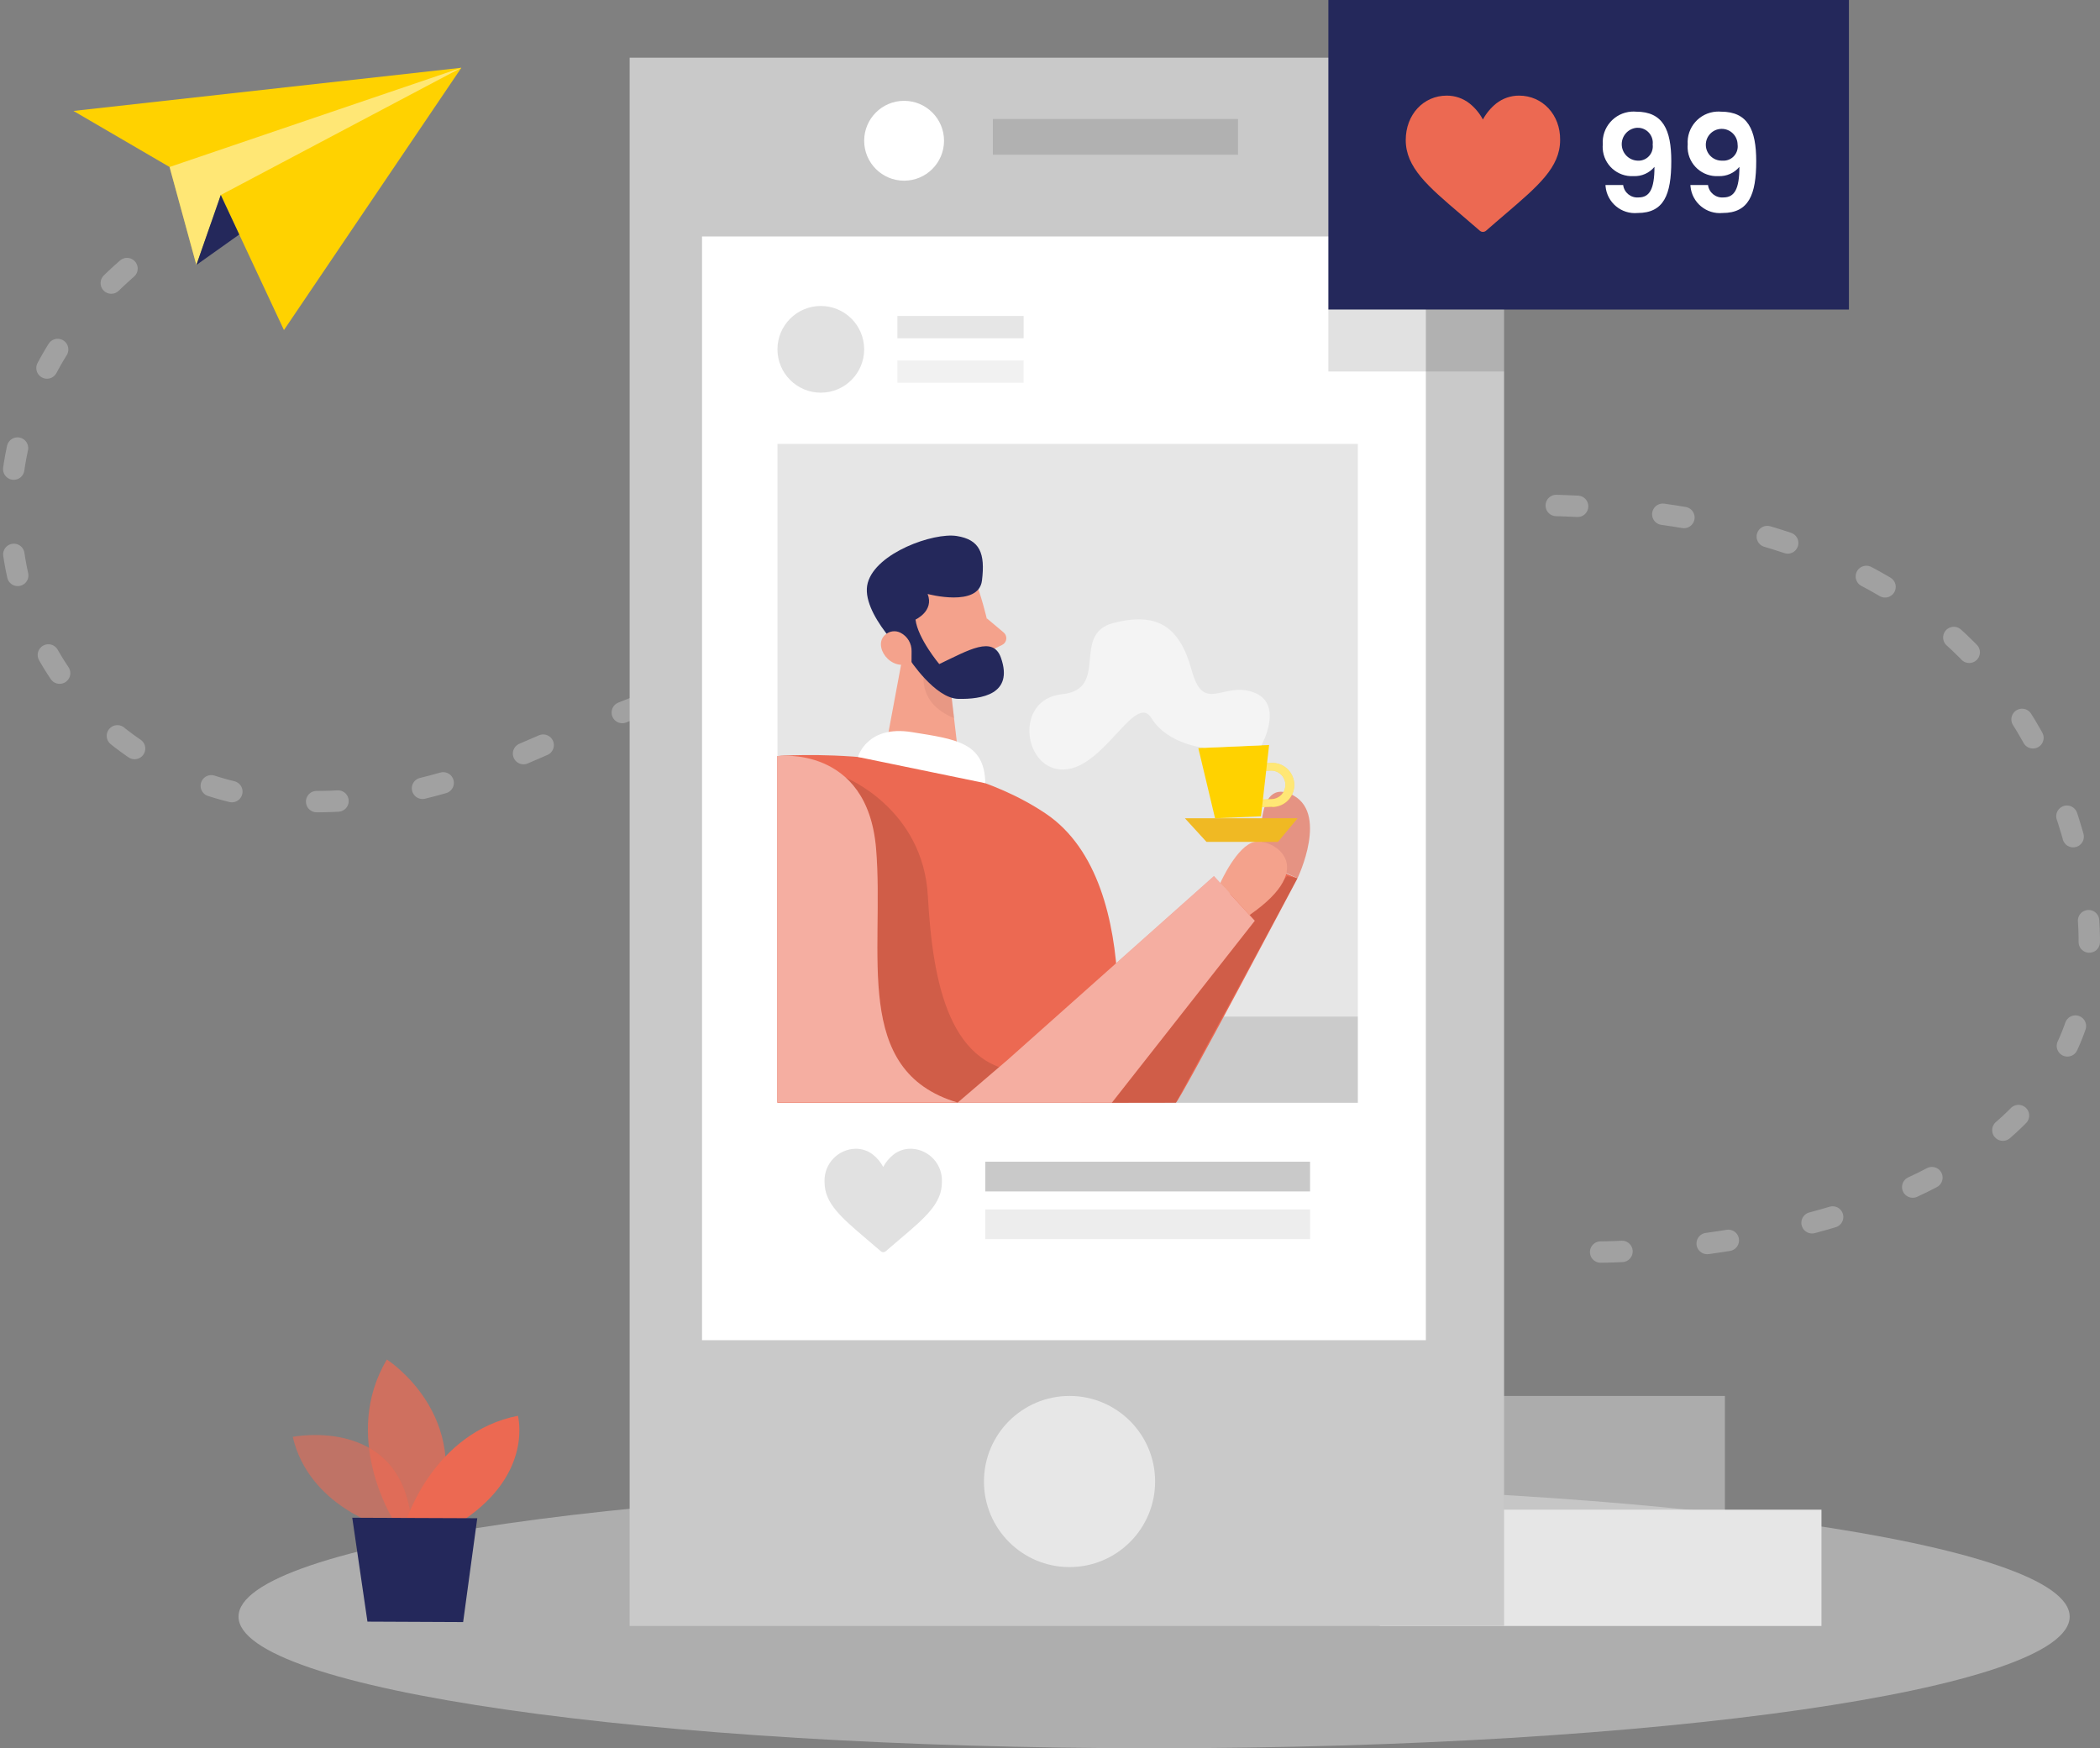 <?xml version="1.0" encoding="utf-8"?>
<!-- Generator: Adobe Illustrator 16.0.0, SVG Export Plug-In . SVG Version: 6.00 Build 0)  -->
<!DOCTYPE svg PUBLIC "-//W3C//DTD SVG 1.1//EN" "http://www.w3.org/Graphics/SVG/1.1/DTD/svg11.dtd">
<svg version="1.1" id="Layer_1" xmlns="http://www.w3.org/2000/svg" xmlns:xlink="http://www.w3.org/1999/xlink" x="0px" y="0px"
	 width="298.919px" height="248.858px" viewBox="0 0 298.919 248.858" enable-background="new 0 0 298.919 248.858"
	 xml:space="preserve">
<rect x="0" y="0" width="298.919" height="248.858" fill="#808080" stroke="none"/>
<g>
	<defs>
		<rect id="SVGID_1_" width="298.919" height="248.858"/>
	</defs>
	<clipPath id="SVGID_2_">
		<use xlink:href="#SVGID_1_"  overflow="visible"/>
	</clipPath>
	<g clip-path="url(#SVGID_2_)">
		<defs>
			<rect id="SVGID_3_" width="298.919" height="248.858"/>
		</defs>
		<clipPath id="SVGID_4_">
			<use xlink:href="#SVGID_3_"  overflow="visible"/>
		</clipPath>
		<g opacity="0.45" clip-path="url(#SVGID_4_)" enable-background="new    ">
			<g>
				<defs>
					<rect id="SVGID_5_" y="26.756" width="298.919" height="152.991"/>
				</defs>
				<clipPath id="SVGID_6_">
					<use xlink:href="#SVGID_5_"  overflow="visible"/>
				</clipPath>
				
					<path clip-path="url(#SVGID_6_)" fill="none" stroke="#C9C9C9" stroke-width="3.045" stroke-linecap="round" stroke-linejoin="round" stroke-miterlimit="4.06" stroke-dasharray="3.045,12.18" d="
					M227.837,178.224c0,0,81.2,0,68.137-55.765C276.09,37.779,140.192,78.673,74.115,107.449
					C4.385,137.828-26.796,56.008,33.749,28.278"/>
			</g>
		</g>
		<g opacity="0.45" clip-path="url(#SVGID_4_)" enable-background="new    ">
			<g>
				<defs>
					<rect id="SVGID_7_" x="33.952" y="211.384" width="260.651" height="37.474"/>
				</defs>
				<clipPath id="SVGID_8_">
					<use xlink:href="#SVGID_7_"  overflow="visible"/>
				</clipPath>
				<path clip-path="url(#SVGID_8_)" fill="#E6E6E6" d="M164.277,211.384c71.979,0,130.326,8.389,130.326,18.736
					c0,10.349-58.348,18.737-130.326,18.737c-71.977,0-130.326-8.389-130.326-18.737C33.952,219.773,92.301,211.384,164.277,211.384
					"/>
			</g>
		</g>
	</g>
	<rect x="196.403" y="214.896" clip-path="url(#SVGID_2_)" fill="#E6E6E6" width="62.869" height="16.555"/>
	<g clip-path="url(#SVGID_2_)">
		<defs>
			<rect id="SVGID_9_" width="298.919" height="248.858"/>
		</defs>
		<clipPath id="SVGID_10_">
			<use xlink:href="#SVGID_9_"  overflow="visible"/>
		</clipPath>
		<g opacity="0.43" clip-path="url(#SVGID_10_)" enable-background="new    ">
			<g>
				<defs>
					<rect id="SVGID_11_" x="182.66" y="198.707" width="62.869" height="16.555"/>
				</defs>
				<clipPath id="SVGID_12_">
					<use xlink:href="#SVGID_11_"  overflow="visible"/>
				</clipPath>
				<rect x="182.659" y="198.707" clip-path="url(#SVGID_12_)" fill="#E6E6E6" width="62.869" height="16.556"/>
			</g>
		</g>
	</g>
	<rect x="89.625" y="8.212" clip-path="url(#SVGID_2_)" fill="#C9C9C9" width="124.469" height="223.239"/>
	<rect x="99.927" y="33.658" clip-path="url(#SVGID_2_)" fill="#FFFFFF" width="103.032" height="157.112"/>
	<g clip-path="url(#SVGID_2_)">
		<defs>
			<rect id="SVGID_13_" width="298.919" height="248.858"/>
		</defs>
		<clipPath id="SVGID_14_">
			<use xlink:href="#SVGID_13_"  overflow="visible"/>
		</clipPath>
		<g opacity="0.56" clip-path="url(#SVGID_14_)" enable-background="new    ">
			<g>
				<defs>
					<rect id="SVGID_15_" x="140.06" y="198.707" width="24.36" height="24.36"/>
				</defs>
				<clipPath id="SVGID_16_">
					<use xlink:href="#SVGID_15_"  overflow="visible"/>
				</clipPath>
				<path clip-path="url(#SVGID_16_)" fill="#FFFFFF" d="M152.24,198.708c6.727,0,12.18,5.452,12.18,12.18
					c0,6.726-5.453,12.179-12.18,12.179c-6.727,0-12.18-5.453-12.18-12.179C140.06,204.16,145.513,198.708,152.24,198.708"/>
			</g>
		</g>
		<g opacity="0.12" clip-path="url(#SVGID_14_)" enable-background="new    ">
			<g>
				<defs>
					<rect id="SVGID_17_" x="141.329" y="16.941" width="34.896" height="5.085"/>
				</defs>
				<clipPath id="SVGID_18_">
					<use xlink:href="#SVGID_17_"  overflow="visible"/>
				</clipPath>
				<rect x="141.329" y="16.941" clip-path="url(#SVGID_18_)" width="34.896" height="5.085"/>
			</g>
		</g>
		<path clip-path="url(#SVGID_14_)" fill="#FFFFFF" d="M128.692,14.352c3.139,0,5.684,2.545,5.684,5.684s-2.545,5.684-5.684,5.684
			c-3.139,0-5.684-2.545-5.684-5.684S125.553,14.352,128.692,14.352"/>
		<rect x="110.666" y="63.184" clip-path="url(#SVGID_14_)" fill="#E6E6E6" width="82.611" height="93.796"/>
		<g opacity="0.12" clip-path="url(#SVGID_14_)" enable-background="new    ">
			<g>
				<defs>
					<rect id="SVGID_19_" x="110.666" y="43.554" width="12.342" height="12.342"/>
				</defs>
				<clipPath id="SVGID_20_">
					<use xlink:href="#SVGID_19_"  overflow="visible"/>
				</clipPath>
				<path clip-path="url(#SVGID_20_)" d="M116.837,43.554c3.408,0,6.171,2.763,6.171,6.171c0,3.409-2.763,6.171-6.171,6.171
					c-3.409,0-6.171-2.762-6.171-6.171C110.666,46.317,113.428,43.554,116.837,43.554"/>
			</g>
		</g>
		<g opacity="0.12" clip-path="url(#SVGID_14_)" enable-background="new    ">
			<g>
				<defs>
					<rect id="SVGID_21_" x="154.656" y="144.708" width="38.621" height="12.262"/>
				</defs>
				<clipPath id="SVGID_22_">
					<use xlink:href="#SVGID_21_"  overflow="visible"/>
				</clipPath>
				<polygon clip-path="url(#SVGID_22_)" points="158.838,144.709 193.276,144.709 193.276,156.97 154.655,156.97 				"/>
			</g>
		</g>
		<rect x="127.738" y="44.975" clip-path="url(#SVGID_14_)" fill="#E6E6E6" width="17.965" height="3.177"/>
		<g opacity="0.56" clip-path="url(#SVGID_14_)" enable-background="new    ">
			<g>
				<defs>
					<rect id="SVGID_23_" x="127.738" y="51.298" width="17.966" height="3.177"/>
				</defs>
				<clipPath id="SVGID_24_">
					<use xlink:href="#SVGID_23_"  overflow="visible"/>
				</clipPath>
				<rect x="127.738" y="51.299" clip-path="url(#SVGID_24_)" fill="#E6E6E6" width="17.965" height="3.177"/>
			</g>
		</g>
		<g opacity="0.58" clip-path="url(#SVGID_14_)" enable-background="new    ">
			<g>
				<defs>
					<rect id="SVGID_25_" x="41.666" y="204.268" width="17.001" height="13.978"/>
				</defs>
				<clipPath id="SVGID_26_">
					<use xlink:href="#SVGID_25_"  overflow="visible"/>
				</clipPath>
				<path clip-path="url(#SVGID_26_)" fill="#EC6952" d="M54.647,217.373c0,0-10.657-2.912-12.981-12.84
					c0,0,16.523-3.34,17.001,13.712L54.647,217.373z"/>
			</g>
		</g>
		<g opacity="0.73" clip-path="url(#SVGID_14_)" enable-background="new    ">
			<g>
				<defs>
					<rect id="SVGID_27_" x="52.365" y="193.52" width="11.112" height="22.817"/>
				</defs>
				<clipPath id="SVGID_28_">
					<use xlink:href="#SVGID_27_"  overflow="visible"/>
				</clipPath>
				<path clip-path="url(#SVGID_28_)" fill="#EC6952" d="M55.958,216.318c0,0-7.45-11.784-0.893-22.798
					c0,0,12.565,7.979,6.983,22.817L55.958,216.318z"/>
			</g>
		</g>
		<path clip-path="url(#SVGID_14_)" fill="#EC6952" d="M57.875,216.328c0,0,3.938-12.444,15.844-14.8c0,0,2.233,8.12-7.704,14.829
			L57.875,216.328z"/>
		<polygon clip-path="url(#SVGID_14_)" fill="#24285B" points="50.141,216.043 52.303,230.831 65.924,230.893 67.934,216.114 		"/>
		<g opacity="0.12" clip-path="url(#SVGID_14_)">
			<g>
				<defs>
					<rect id="SVGID_29_" x="117.367" y="163.517" width="16.713" height="14.728"/>
				</defs>
				<clipPath id="SVGID_30_">
					<use xlink:href="#SVGID_29_"  overflow="visible"/>
				</clipPath>
				<path clip-path="url(#SVGID_30_)" d="M129.625,163.517c-0.895-0.004-1.765,0.296-2.466,0.853
					c-0.593,0.475-1.083,1.065-1.442,1.735c-0.358-0.67-0.848-1.261-1.441-1.735c-0.701-0.557-1.571-0.856-2.466-0.853
					c-2.5,0.046-4.489,2.108-4.443,4.608c0.001,0.064,0.003,0.128,0.007,0.192c0,2.964,2.376,4.994,5.979,8.059l2.029,1.736
					c0.096,0.085,0.218,0.132,0.346,0.132c0.127-0.003,0.248-0.05,0.345-0.132l2.03-1.736c3.593-3.045,5.968-5.075,5.968-8.059
					c0.152-2.495-1.748-4.643-4.244-4.793C129.761,163.521,129.693,163.518,129.625,163.517"/>
			</g>
		</g>
		<rect x="140.253" y="165.364" clip-path="url(#SVGID_14_)" fill="#C9C9C9" width="46.223" height="4.232"/>
		<path clip-path="url(#SVGID_14_)" fill="#EC6952" d="M167.374,156.97c0.416,0,17.315-31.952,17.315-31.952l-6.232-2.538
			l-24.573,34.511L167.374,156.97z"/>
		<g opacity="0.34" clip-path="url(#SVGID_14_)" enable-background="new    ">
			<g>
				<defs>
					<rect id="SVGID_31_" x="140.253" y="172.155" width="46.223" height="4.232"/>
				</defs>
				<clipPath id="SVGID_32_">
					<use xlink:href="#SVGID_31_"  overflow="visible"/>
				</clipPath>
				<rect x="140.253" y="172.154" clip-path="url(#SVGID_32_)" fill="#C9C9C9" width="46.223" height="4.232"/>
			</g>
		</g>
		<path clip-path="url(#SVGID_14_)" fill="#F4A28C" d="M139.299,83.961c0,0,2.152,6.303,2.121,10.86
			c-0.011,1.845-1.515,3.331-3.359,3.32h-0.031c-2.294,0-5.379-0.782-6.942-4.06l-3.36-5.177c-1.146-2.265-0.739-5.006,1.015-6.841
			C131.788,78.582,138.182,80.053,139.299,83.961"/>
		<polygon clip-path="url(#SVGID_14_)" fill="#F4A28C" points="129.088,90.193 125.718,108.26 137.066,113.021 135.218,97.268 		"/>
		<path clip-path="url(#SVGID_14_)" fill="#F4A28C" d="M140.446,88l2.416,2.03c0.45,0.379,0.509,1.051,0.131,1.502
			c-0.102,0.121-0.231,0.218-0.375,0.284l-2.365,1.147L140.446,88z"/>
		<g opacity="0.31" clip-path="url(#SVGID_14_)" enable-background="new    ">
			<g>
				<defs>
					<rect id="SVGID_33_" x="131.45" y="95.4" width="4.357" height="6.821"/>
				</defs>
				<clipPath id="SVGID_34_">
					<use xlink:href="#SVGID_33_"  overflow="visible"/>
				</clipPath>
				<path clip-path="url(#SVGID_34_)" fill="#CE8172" d="M135.27,97.714c-1.416-0.422-2.689-1.222-3.685-2.314
					c0,0-1.309,4.598,4.223,6.82L135.27,97.714z"/>
			</g>
		</g>
		<path clip-path="url(#SVGID_14_)" fill="#24285B" d="M129.413,93.776c0,0,3.664,5.633,6.983,5.705
			c3.319,0.07,7.897-0.63,6.09-5.827c-1.127-3.237-4.608-1.106-8.79,0.873c0,0-3.045-3.624-3.38-6.334c0,0,2.68-1.217,1.726-3.643
			c0,0,7.257,1.959,7.734-1.908c0.477-3.867-0.284-5.826-3.593-6.344c-3.309-0.518-11.5,2.385-12.667,6.679
			C122.349,87.27,129.413,93.776,129.413,93.776"/>
		<path clip-path="url(#SVGID_14_)" fill="#F4A28C" d="M129.758,92.72c0.028-1.112-0.583-2.142-1.573-2.649
			c-0.699-0.363-1.548-0.262-2.142,0.254c-1.908,1.532,0.69,5.43,3.705,4.009L129.758,92.72z"/>
		<path clip-path="url(#SVGID_14_)" fill="#E59383" d="M184.689,125.018c0,0,4.618-9.592-1.015-11.998
			c-5.633-2.406-3.948,9.734-3.948,9.734L184.689,125.018z"/>
		<path clip-path="url(#SVGID_14_)" fill="#EC6952" d="M110.666,107.621c0,0,23.172-1.908,38.174,8.181
			c15.002,10.089,9.267,41.167,9.267,41.167h-47.44V107.621z"/>
		<g opacity="0.12" clip-path="url(#SVGID_14_)" enable-background="new    ">
			<g>
				<defs>
					<rect id="SVGID_35_" x="119.752" y="110.696" width="64.938" height="46.274"/>
				</defs>
				<clipPath id="SVGID_36_">
					<use xlink:href="#SVGID_35_"  overflow="visible"/>
				</clipPath>
				<path clip-path="url(#SVGID_36_)" d="M120.389,110.696c0,0,10.993,4.426,11.683,16.829c0.69,12.403,3.045,25.09,14.453,25.09
					c11.409,0,36.683-27.901,36.683-27.901l1.481,0.304l-17.315,31.952h-31.08C136.294,156.97,115.934,157.254,120.389,110.696"/>
			</g>
		</g>
		<polygon clip-path="url(#SVGID_14_)" fill="#EC6952" points="143.409,150.88 172.794,124.713 178.609,131.068 158.26,156.97 
			136.294,156.97 		"/>
		<g opacity="0.46" clip-path="url(#SVGID_14_)" enable-background="new    ">
			<g>
				<defs>
					<rect id="SVGID_37_" x="136.294" y="124.713" width="42.316" height="32.257"/>
				</defs>
				<clipPath id="SVGID_38_">
					<use xlink:href="#SVGID_37_"  overflow="visible"/>
				</clipPath>
				<polygon clip-path="url(#SVGID_38_)" fill="#FFFFFF" points="143.409,150.88 172.794,124.713 178.609,131.068 158.26,156.97 
					136.294,156.97 				"/>
			</g>
		</g>
		<path clip-path="url(#SVGID_14_)" fill="#F4A28C" d="M173.697,125.698c0,0,2.385-5.379,4.912-5.867
			c2.527-0.487,9.328,3.461-0.751,10.424L173.697,125.698z"/>
		<path clip-path="url(#SVGID_14_)" fill="#FFFFFF" d="M122.125,107.752c0,0,1.238-4.567,7.633-3.542
			c6.394,1.025,10.373,1.472,10.495,7.277L122.125,107.752z"/>
		<path clip-path="url(#SVGID_14_)" fill="#FFD200" d="M181.035,114.837l-1.867,0.081v-1.086l1.857-0.081
			c1.121-0.051,1.989-1,1.939-2.122c-0.052-1.121-1-1.989-2.121-1.938l-1.858,0.081v-1.086l1.858-0.081
			c1.726-0.139,3.237,1.149,3.377,2.875c0.138,1.727-1.149,3.239-2.875,3.378c-0.077,0.005-0.153,0.009-0.229,0.009L181.035,114.837
			z"/>
		<g opacity="0.46" clip-path="url(#SVGID_14_)" enable-background="new    ">
			<g>
				<defs>
					<rect id="SVGID_39_" x="178.985" y="108.595" width="5.245" height="6.324"/>
				</defs>
				<clipPath id="SVGID_40_">
					<use xlink:href="#SVGID_39_"  overflow="visible"/>
				</clipPath>
				<path clip-path="url(#SVGID_40_)" fill="#FFFFFF" d="M181.035,114.837l-1.867,0.081v-1.086l1.857-0.081
					c1.121-0.051,1.989-1,1.939-2.122c-0.052-1.121-1-1.989-2.121-1.938l-1.858,0.081v-1.086l1.858-0.081
					c1.726-0.139,3.237,1.149,3.377,2.875c0.138,1.727-1.149,3.239-2.875,3.378c-0.077,0.005-0.153,0.009-0.229,0.009
					L181.035,114.837z"/>
			</g>
		</g>
		<polygon clip-path="url(#SVGID_14_)" fill="#FFD200" points="179.492,116.197 172.956,116.481 170.571,106.484 180.649,106.047 		
			"/>
		<polygon clip-path="url(#SVGID_14_)" fill="#FFD200" points="168.673,116.481 184.69,116.481 181.899,119.832 171.738,119.832 		
			"/>
		<g opacity="0.31" clip-path="url(#SVGID_14_)" enable-background="new    ">
			<g>
				<defs>
					<rect id="SVGID_41_" x="168.673" y="116.482" width="16.018" height="3.349"/>
				</defs>
				<clipPath id="SVGID_42_">
					<use xlink:href="#SVGID_41_"  overflow="visible"/>
				</clipPath>
				<polygon clip-path="url(#SVGID_42_)" fill="#CE8172" points="168.673,116.481 184.69,116.481 181.899,119.832 171.738,119.832 
									"/>
			</g>
		</g>
		<g opacity="0.54" clip-path="url(#SVGID_14_)" enable-background="new    ">
			<g>
				<defs>
					<rect id="SVGID_43_" x="146.526" y="88.162" width="34.216" height="21.38"/>
				</defs>
				<clipPath id="SVGID_44_">
					<use xlink:href="#SVGID_43_"  overflow="visible"/>
				</clipPath>
				<path clip-path="url(#SVGID_44_)" fill="#FFFFFF" d="M179.554,106.098c0,0,3.299-5.907-1.097-7.542
					c-4.395-1.634-7.104,3.157-8.83-3.156c-1.725-6.313-4.973-8.293-11.114-6.73c-6.141,1.563-0.477,9.44-7.358,10.15
					c-6.882,0.711-5.501,10.922,0.283,10.719c5.786-0.203,10.15-11.064,12.466-7.308c2.313,3.755,7.561,4.222,7.561,4.222
					L179.554,106.098z"/>
			</g>
		</g>
		<path clip-path="url(#SVGID_14_)" fill="#EC6952" d="M110.666,107.621c0,0,12.809-1.634,14.038,13.195
			c1.228,14.829-3.543,31.628,11.591,36.124h-25.629V107.621z"/>
		<g opacity="0.46" clip-path="url(#SVGID_14_)" enable-background="new    ">
			<g>
				<defs>
					<rect id="SVGID_45_" x="110.666" y="107.567" width="25.628" height="49.373"/>
				</defs>
				<clipPath id="SVGID_46_">
					<use xlink:href="#SVGID_45_"  overflow="visible"/>
				</clipPath>
				<path clip-path="url(#SVGID_46_)" fill="#FFFFFF" d="M110.666,107.621c0,0,12.809-1.634,14.038,13.195
					c1.228,14.829-3.543,31.628,11.591,36.124h-25.629V107.621z"/>
			</g>
		</g>
		<polygon clip-path="url(#SVGID_14_)" fill="#FFD200" points="24.137,23.771 10.455,15.793 65.671,9.643 40.418,46.985 
			31.425,27.761 		"/>
		<polygon clip-path="url(#SVGID_14_)" fill="#FFD200" points="24.137,23.771 27.953,37.718 31.425,27.761 65.671,9.643 		"/>
		<g opacity="0.46" clip-path="url(#SVGID_14_)" enable-background="new    ">
			<g>
				<defs>
					<rect id="SVGID_47_" x="24.137" y="9.643" width="41.534" height="28.075"/>
				</defs>
				<clipPath id="SVGID_48_">
					<use xlink:href="#SVGID_47_"  overflow="visible"/>
				</clipPath>
				<polygon clip-path="url(#SVGID_48_)" fill="#FFFFFF" points="24.137,23.771 27.953,37.718 31.425,27.761 65.671,9.643 				"/>
			</g>
		</g>
		<polygon clip-path="url(#SVGID_14_)" fill="#24285B" points="27.953,37.718 34.053,33.384 31.424,27.76 		"/>
		<rect x="189.084" clip-path="url(#SVGID_14_)" fill="#24285B" width="74.096" height="44.062"/>
		<g opacity="0.12" clip-path="url(#SVGID_14_)" enable-background="new    ">
			<g>
				<defs>
					<rect id="SVGID_49_" x="189.085" y="44.051" width="25.019" height="8.831"/>
				</defs>
				<clipPath id="SVGID_50_">
					<use xlink:href="#SVGID_49_"  overflow="visible"/>
				</clipPath>
				<rect x="189.084" y="44.051" clip-path="url(#SVGID_50_)" width="25.021" height="8.831"/>
			</g>
		</g>
		<path clip-path="url(#SVGID_14_)" fill="#EC6952" d="M216.235,13.611c-1.181-0.006-2.329,0.388-3.258,1.116
			c-0.778,0.628-1.424,1.405-1.897,2.284c-0.472-0.882-1.117-1.659-1.898-2.284c-0.925-0.727-2.07-1.12-3.248-1.116
			c-3.329,0-5.837,2.72-5.837,6.323c0,3.898,3.127,6.568,7.868,10.607c0.801,0.69,1.714,1.462,2.668,2.294
			c0.124,0.11,0.282,0.172,0.447,0.172c0.169,0,0.33-0.061,0.456-0.172c0.944-0.832,1.857-1.604,2.659-2.294
			c4.74-4.06,7.877-6.709,7.877-10.607C222.124,16.332,219.555,13.611,216.235,13.611"/>
		<path clip-path="url(#SVGID_14_)" fill="#FFFFFF" d="M231.045,26.339c0.138,1.078,1.099,1.856,2.182,1.766
			c1.584,0,2.273-1.188,2.273-4.354c-0.729,0.882-1.83,1.371-2.974,1.319c-2.295,0.132-4.261-1.622-4.392-3.916
			c-0.013-0.197-0.01-0.394,0.008-0.591c-0.166-2.416,1.658-4.508,4.073-4.674c0.226-0.016,0.451-0.014,0.677,0.006
			c3.827,0,5.003,2.588,5.003,7.043c0,4.792-1.065,7.38-4.791,7.38c-2.304,0.215-4.348-1.479-4.563-3.784
			c-0.006-0.065-0.011-0.13-0.014-0.195H231.045z M235.247,20.584c0.143-1.174-0.693-2.242-1.869-2.384
			c-0.128-0.015-0.256-0.019-0.385-0.012c-1.29,0.107-2.25,1.24-2.143,2.53c0.096,1.178,1.054,2.098,2.234,2.15
			c1.118,0.082,2.092-0.758,2.173-1.876C235.269,20.855,235.265,20.72,235.247,20.584"/>
		<path clip-path="url(#SVGID_14_)" fill="#FFFFFF" d="M243.123,26.339c0.138,1.078,1.101,1.856,2.184,1.766
			c1.583,0,2.282-1.188,2.282-4.354c-0.729,0.881-1.831,1.369-2.974,1.319c-2.295,0.132-4.261-1.622-4.393-3.916
			c-0.012-0.197-0.009-0.394,0.009-0.591c-0.167-2.416,1.658-4.508,4.074-4.674c0.224-0.016,0.45-0.014,0.676,0.006
			c3.826,0,5.003,2.588,5.003,7.043c0,4.792-1.065,7.38-4.791,7.38c-2.304,0.215-4.349-1.479-4.563-3.784
			c-0.007-0.065-0.011-0.13-0.014-0.195H243.123z M247.335,20.584c-0.012-1.25-1.035-2.253-2.285-2.241
			c-1.25,0.012-2.254,1.036-2.24,2.286c0.012,1.25,1.035,2.253,2.285,2.241c0.026,0,0.053-0.001,0.078-0.002
			c1.118,0.082,2.093-0.758,2.175-1.876C247.356,20.855,247.354,20.72,247.335,20.584"/>
	</g>
</g>
</svg>
